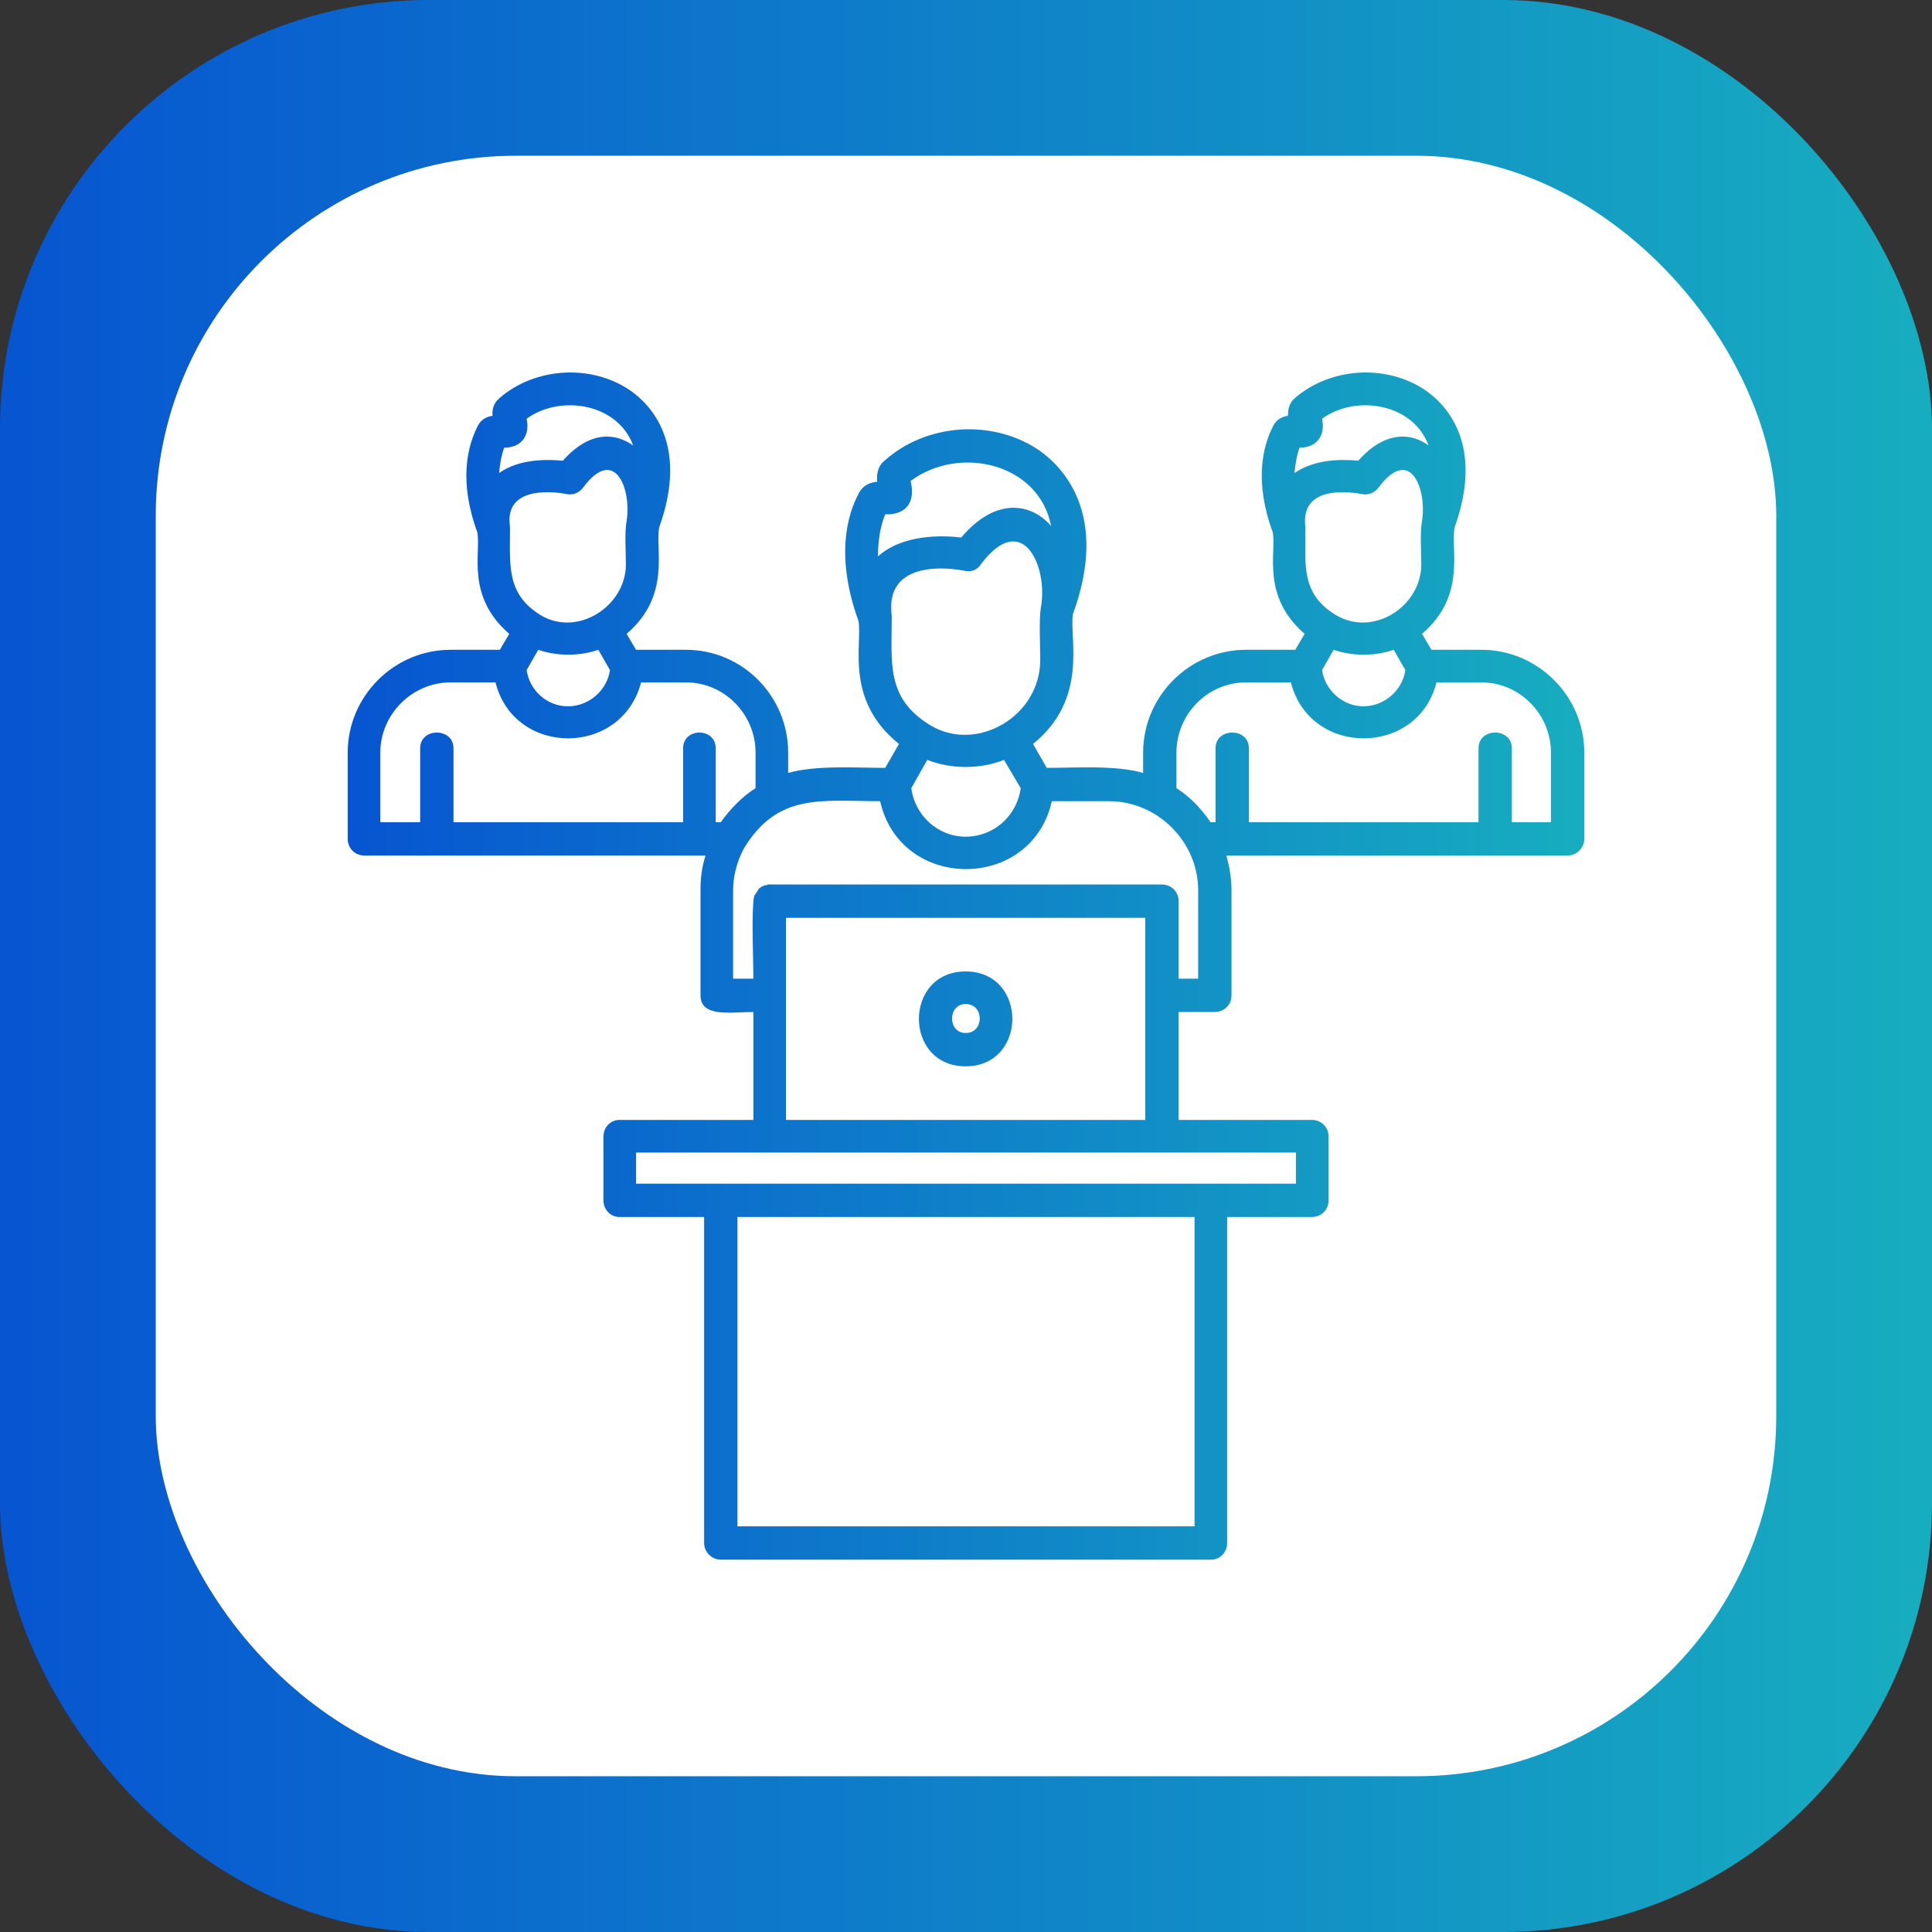 <?xml version="1.0" encoding="UTF-8"?>
<!DOCTYPE svg PUBLIC "-//W3C//DTD SVG 1.1//EN" "http://www.w3.org/Graphics/SVG/1.1/DTD/svg11.dtd">
<!-- Creator: CorelDRAW -->
<svg xmlns="http://www.w3.org/2000/svg" xml:space="preserve" width="2.667in" height="2.667in" version="1.1" style="shape-rendering:geometricPrecision; text-rendering:geometricPrecision; image-rendering:optimizeQuality; fill-rule:evenodd; clip-rule:evenodd"
viewBox="0 0 2667 2667"
 xmlns:xlink="http://www.w3.org/1999/xlink">
 <rect x="0" y="0" width="2667" height="2667" fill="#333333" stroke="none"/>
 <defs>
  <style type="text/css">
   <![CDATA[
    .fil1 {fill:white}
    .fil0 {fill:url(#id0)}
    .fil2 {fill:url(#id1)}
   ]]>
  </style>
  <linearGradient id="id0" gradientUnits="userSpaceOnUse" x1="-0.004" y1="1333.33" x2="2666.67" y2="1333.33">
   <stop offset="0" style="stop-opacity:1; stop-color:#0755d1"/>
   <stop offset="1" style="stop-opacity:1; stop-color:#17adc0"/>
  </linearGradient>
  <linearGradient id="id1" gradientUnits="userSpaceOnUse" xlink:href="#id0" x1="480.016" y1="1333.33" x2="2186.65" y2="1333.33">
  </linearGradient>
 </defs>
 <g id="_336234432">
  <rect class="fil0" width="2667" height="2667" rx="592" ry="592"/>
  <rect class="fil1" x="215" y="215" width="2237" height="2237" rx="497" ry="497"/>
 </g>
 <g id="Layer_x0020_1">
  <path class="fil2" d="M1333 1472c-86,0 -86,-131 0,-131 86,0 86,131 0,131zm344 -75l-50 0 0 149 184 0c13,0 23,10 23,23l0 88c0,13 -10,23 -23,23l-117 0 0 450c0,13 -10,23 -22,23l-677 0c-12,0 -23,-10 -23,-23l0 -450 -117 0c-12,0 -22,-10 -22,-23l0 -88c0,-13 10,-23 22,-23l185 0 0 -149c-31,0 -73,8 -73,-23l0 -145c0,-17 2,-33 7,-48l-471 0c-13,0 -23,-10 -23,-23l0 -119c0,-78 64,-142 142,-142l68 0 13 -22c-60,-52 -39,-111 -44,-140 -26,-71 -14,-119 1,-148 5,-9 13,-12 20,-13 -1,-8 1,-17 9,-24 49,-43 127,-48 181,-11 26,18 82,72 40,189 -6,30 17,94 -45,147l13 22 69 0c78,0 141,64 141,142l0 28c39,-11 93,-7 134,-7l19 -33c-76,-61 -50,-138 -56,-170 -31,-86 -17,-144 1,-177 6,-11 16,-14 25,-15 -1,-9 0,-21 10,-29 58,-52 150,-58 214,-14 31,22 97,87 46,226 -5,33 22,117 -55,179l19 33c40,0 95,-4 133,7l0 -28c0,-78 64,-142 142,-142l68 0 13 -22c-60,-52 -39,-111 -44,-140 -26,-71 -14,-119 1,-148 5,-9 13,-12 20,-13 0,-8 1,-17 9,-24 49,-43 127,-48 181,-11 26,18 82,72 40,189 -6,30 17,94 -45,147l13 22 69 0c78,0 142,64 142,142l0 119c0,13 -11,23 -23,23l-471 0c4,15 7,31 7,48l0 145c0,13 -10,23 -23,23zm-682 -262c13,-18 29,-35 48,-47l0 -49c0,-53 -43,-97 -96,-97l-62 0c-27,103 -175,103 -201,0l-62 0c-53,0 -97,44 -97,97l0 96 55 0 0 -102c0,-29 46,-29 46,0l0 102 317 0 0 -102c0,-29 45,-29 45,0l0 102 7 0zm263 -47c5,38 37,67 75,67 39,0 71,-29 76,-67l-23 -39c-33,13 -73,13 -106,0l-22 39zm366 0c19,12 35,29 47,47l7 0 0 -102c0,-29 46,-29 46,0l0 102 317 0 0 -102c0,-29 46,-29 46,0l0 102 54 0 0 -96c0,-53 -43,-97 -96,-97l-62 0c-26,103 -175,103 -201,0l-62 0c-53,0 -96,44 -96,97l0 49zm3 263l27 0 0 -122c0,-67 -56,-123 -123,-123l-79 0c-28,125 -209,125 -237,0 -81,0 -141,-12 -188,65 -9,17 -15,37 -15,58l0 122 28 0c0,-28 -3,-92 1,-114l6 -9 0 -1 0 0 1 0 0 -1 1 0 0 0 1 -1 0 0 0 0 1 -1 0 0 1 0 0 0 1 -1 0 0 1 0 0 0 1 0 0 -1 1 0 0 0 1 0 1 0 0 0 1 0 0 -1 1 0 0 0 1 0 1 0 0 0 1 0 541 0c13,0 23,10 23,23l0 107zm-396 -498c0,62 -8,111 53,148 64,39 152,-12 152,-90 0,-19 -2,-56 1,-73 10,-55 -25,-136 -83,-59 -5,8 -14,11 -22,9 -42,-8 -110,-6 -101,62l0 3zm-19 -85c35,-31 89,-29 115,-26 48,-57 97,-47 124,-16 -17,-87 -127,-112 -194,-62 7,28 -5,47 -35,46 -7,17 -10,37 -10,58zm613 157c4,28 29,50 57,50 29,0 54,-22 58,-50l-16 -28c-26,9 -57,9 -83,0l-16 28zm-23 -194c0,49 -6,89 42,118 52,31 118,-12 118,-70 0,-18 -2,-43 1,-60 7,-43 -16,-105 -60,-46 -5,7 -14,11 -23,9 -28,-5 -85,-8 -78,46l0 3zm-15 -78c29,-20 67,-19 88,-17 39,-44 76,-37 97,-21 -21,-58 -100,-71 -147,-37 5,23 -7,40 -31,40 -4,11 -6,23 -7,35zm-1060 272c4,28 28,50 57,50 29,0 54,-22 58,-50l-16 -28c-26,9 -57,9 -83,0l-16 28zm-23 -193c0,48 -5,88 42,117 51,31 118,-12 118,-70 0,-18 -2,-43 1,-60 7,-43 -16,-105 -60,-46 -5,7 -14,11 -23,9 -26,-5 -86,-8 -78,45 0,2 0,4 0,5zm-15 -79c28,-20 67,-19 88,-17 39,-44 75,-37 97,-21 -21,-58 -100,-71 -147,-37 5,23 -7,40 -31,40 -4,11 -6,23 -7,35zm892 893l0 -279 -496 0 0 279 496 0zm-703 88l911 0 0 -43 -911 0 0 43zm140 473l631 0 0 -427 -631 0 0 427zm315 -721c-25,0 -25,40 0,40 26,0 26,-40 0,-40z"/>
 </g>
</svg>

